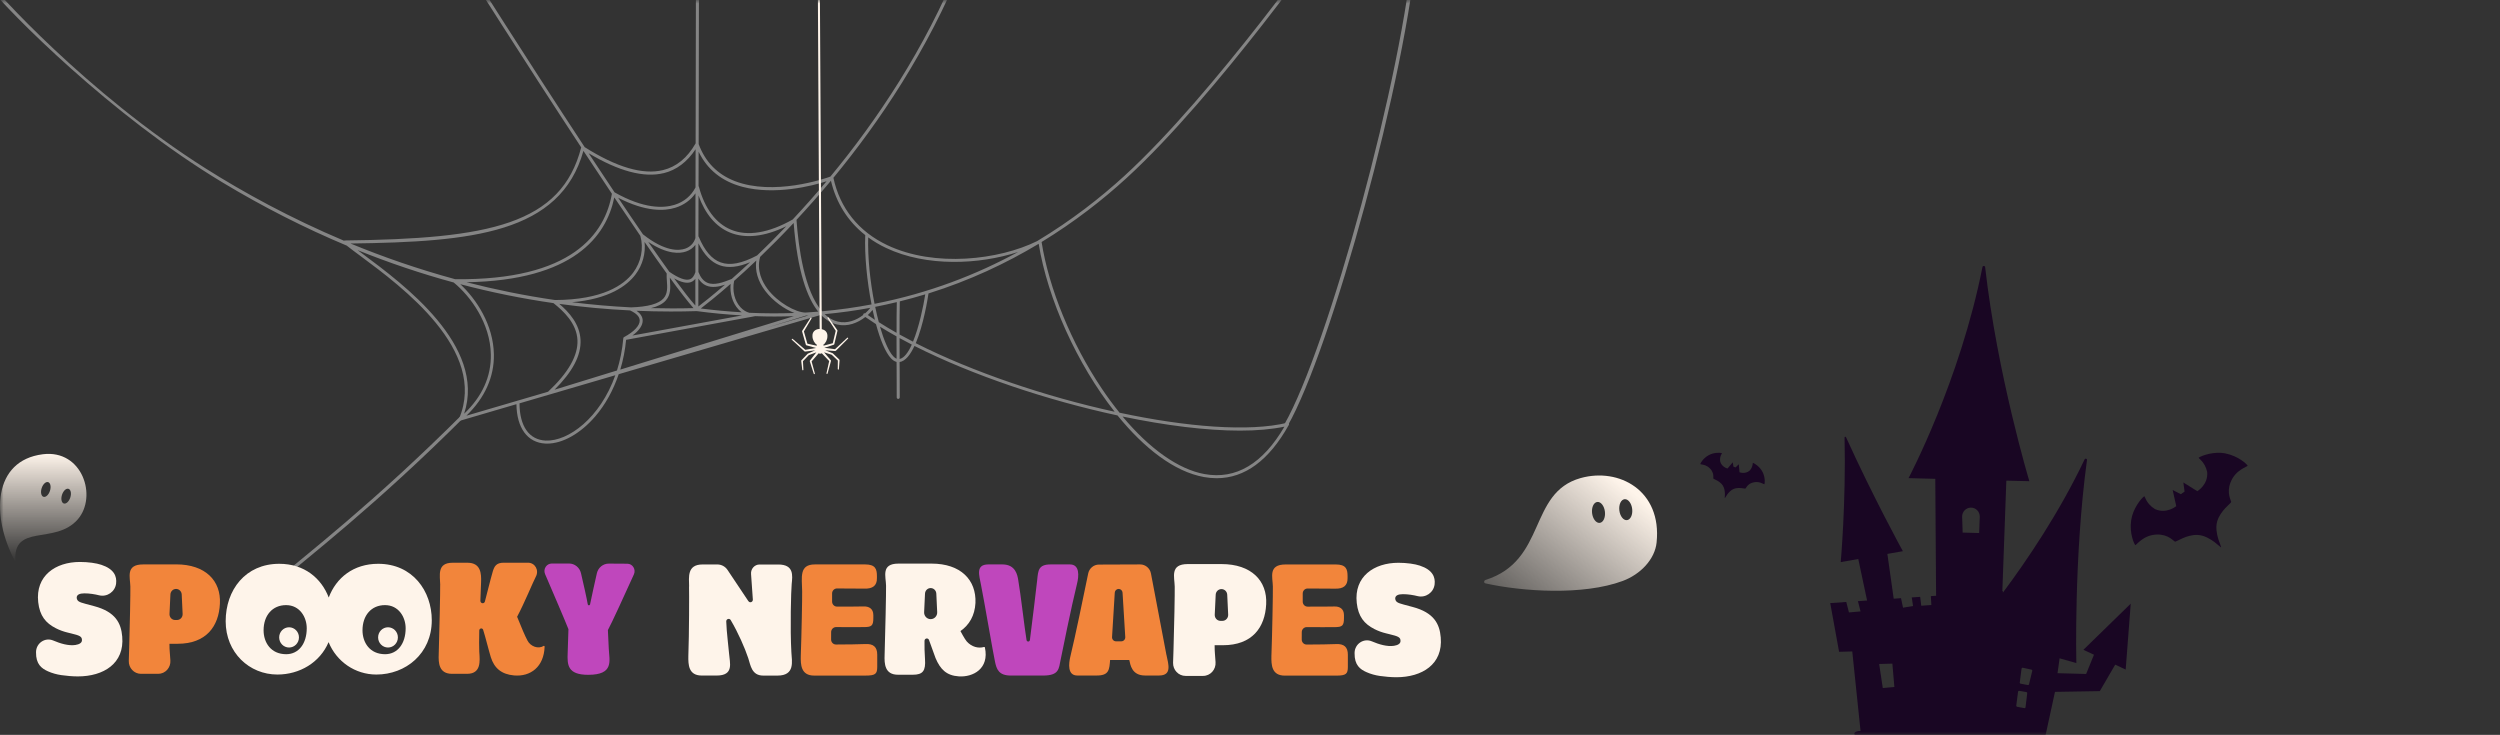 <svg width="347" height="102" viewBox="0 0 347 102" fill="none" xmlns="http://www.w3.org/2000/svg">
<rect x="0" y="0" width="347" height="102" fill="#333333" stroke="none"/>
<mask id="mask0_1675_23598" style="mask-type:alpha" maskUnits="userSpaceOnUse" x="0" y="0" width="347" height="102">
<rect width="347" height="102" fill="#D9D9D9"/>
</mask>
<g mask="url(#mask0_1675_23598)">
<path d="M283.872 102.287L285.231 96.031L291.454 95.928L293.59 92.255L295.046 92.935L295.745 83.788L289.178 90.191L290.643 90.876L289.556 93.546L285.586 93.439L285.872 91.374L288.197 92.035C288.197 92.035 287.838 77.326 289.673 63.855C289.702 63.66 289.43 63.582 289.347 63.758C285.828 71.163 281.31 77.825 277.999 82.257L278.009 82.047H277.926L278.48 66.712L281.674 66.79C281.674 66.79 277.223 51.974 275.538 37.085C275.514 36.87 275.208 36.855 275.165 37.07C272.024 52.948 264.904 66.365 264.904 66.365L268.617 66.463L268.729 82.692L268 82.741L268.073 83.974L266.671 84.076L266.52 82.844L265.35 82.922L265.53 84.116L264.142 84.346L263.86 83.025L262.846 83.098L261.967 76.881L264.117 76.505C264.117 76.505 260.04 69.089 256.225 60.681C256.177 60.578 256.021 60.612 256.026 60.73C256.235 69.769 255.492 78.021 255.492 78.021L257.929 77.591L259.152 83.353L257.88 83.441L258.244 84.864L256.633 85.006L256.264 83.553L254.036 83.71L255.264 90.47L257.094 90.421L258.244 101.461C257.38 101.446 257.094 101.915 257.672 102.145L283.863 102.297L283.872 102.287ZM281.373 96.246L281.145 98.174C281.125 98.252 281.047 98.301 280.97 98.286L279.98 98.1C279.902 98.085 279.849 98.007 279.858 97.929L280.106 96.016C280.115 95.928 280.203 95.87 280.285 95.889L281.256 96.06C281.344 96.08 281.392 96.163 281.373 96.246ZM280.771 92.685L281.965 92.945C282.047 92.964 282.101 93.047 282.076 93.13L281.63 94.97C281.61 95.048 281.533 95.097 281.455 95.082L280.465 94.896C280.387 94.882 280.334 94.808 280.344 94.725L280.591 92.813C280.601 92.725 280.688 92.666 280.776 92.68L280.771 92.685ZM272.345 71.736C272.32 71.046 272.864 70.469 273.548 70.459C274.252 70.444 274.82 71.031 274.791 71.74L274.708 73.986L272.417 73.922L272.345 71.736ZM262.661 92.108L262.938 95.356L261.331 95.498L260.827 92.162L262.661 92.113V92.108Z" fill="#190623"/>
<path opacity="0.4" d="M178.911 58.914C178.911 58.914 178.911 58.88 178.911 58.869C178.911 58.858 178.911 58.846 178.911 58.841C178.911 58.824 178.899 58.807 178.888 58.79C178.888 58.784 178.883 58.773 178.877 58.767C178.871 58.756 178.86 58.751 178.854 58.745C178.843 58.734 178.832 58.722 178.815 58.711C178.804 58.711 178.792 58.706 178.787 58.7C178.77 58.7 178.759 58.689 178.742 58.683C178.725 58.683 178.702 58.683 178.685 58.683C178.68 58.683 178.674 58.683 178.663 58.683C178.663 58.683 178.663 58.683 178.657 58.683C173.353 59.968 164.702 59.269 155.396 57.285C154.545 56.237 153.711 55.104 152.899 53.892C148.695 47.619 145.589 40.038 144.574 33.59C149.185 30.778 153.125 27.683 156.399 24.685C168.889 13.249 184.729 -9.264 184.785 -9.388C184.836 -9.495 184.785 -9.619 184.684 -9.67C184.576 -9.72 184.452 -9.67 184.402 -9.568C184.345 -9.444 168.534 13.001 156.101 24.381C152.753 27.447 148.706 30.609 143.96 33.461C138.696 36.07 129.745 37.152 123.168 34.035C119.172 32.142 116.585 28.907 115.677 24.679C122.041 16.969 128.748 7.021 133.561 -4.838C133.606 -4.945 133.556 -5.069 133.443 -5.114C133.336 -5.159 133.212 -5.109 133.167 -4.996C128.348 6.874 121.624 16.817 115.26 24.51C114.437 24.814 107.375 27.216 101.998 25.136C99.574 24.2 97.889 22.47 96.976 20.001L97.027 -7.786C97.027 -7.904 96.931 -8 96.818 -8C96.7 -8 96.61 -7.904 96.604 -7.791L96.553 19.9C95.381 21.934 93.899 23.146 92.027 23.608C89.237 24.296 85.579 23.219 81.155 20.424C72.988 8.007 64.906 -4.804 64.759 -5.035C64.697 -5.131 64.567 -5.165 64.466 -5.103C64.37 -5.041 64.336 -4.911 64.398 -4.81C64.545 -4.579 72.543 8.097 80.67 20.458C77.909 31.161 67.882 33.151 47.844 33.376C47.805 33.376 47.771 33.393 47.743 33.41C40.292 30.27 33.838 26.725 28.546 23.383C12.009 12.928 -0.981 -1.632 -1.342 -2.337C-1.359 -2.415 -1.415 -2.483 -1.5 -2.5C-1.612 -2.528 -1.725 -2.461 -1.759 -2.348C-1.787 -2.241 -1.781 -2.162 -1.336 -1.609C1.211 1.575 15.255 15.92 30.891 25.327C36.544 28.732 42.293 31.651 48.126 34.092C48.656 34.515 49.327 35.011 50.088 35.574C55.803 39.813 67.695 48.633 63.728 58.08C63.728 58.091 63.728 58.097 63.728 58.108C63.728 58.119 63.722 58.131 63.716 58.142C63.716 58.142 63.716 58.148 63.716 58.153C63.716 58.164 63.716 58.181 63.716 58.193C63.716 58.204 63.716 58.209 63.716 58.221C63.716 58.221 63.716 58.226 63.716 58.232C63.716 58.249 63.728 58.26 63.739 58.272C63.739 58.283 63.745 58.288 63.756 58.3C63.761 58.305 63.773 58.311 63.778 58.317C63.784 58.322 63.79 58.328 63.801 58.334C63.801 58.334 63.801 58.334 63.806 58.334C63.812 58.334 63.818 58.345 63.829 58.35C63.857 58.362 63.885 58.367 63.914 58.367C63.931 58.367 63.953 58.367 63.97 58.362L71.68 56.102C71.725 59.41 73.213 61.445 75.705 61.569C75.784 61.569 75.862 61.574 75.941 61.574C78.094 61.574 80.569 60.182 82.615 57.804C84.029 56.158 85.129 54.151 85.878 51.936L113.733 43.769C113.795 43.752 113.84 43.707 113.862 43.657C113.879 43.657 113.891 43.657 113.907 43.657C114.668 44.463 115.452 44.874 116.179 45.043C117.65 45.393 119.07 44.818 120.107 44C120.581 44.333 121.077 44.66 121.584 44.987C122.176 47.168 122.903 48.932 123.686 49.755C123.934 50.014 124.188 50.172 124.442 50.234C124.442 50.685 124.447 51.119 124.453 51.536C124.464 53.176 124.475 54.523 124.464 55.155C124.464 55.273 124.554 55.369 124.673 55.369C124.791 55.369 124.881 55.273 124.887 55.16C124.893 54.529 124.887 53.182 124.876 51.536C124.876 51.125 124.87 50.696 124.864 50.251C125.682 50.127 126.364 49.225 126.927 48.019C134.982 52.094 145.38 55.572 155.109 57.663C158.784 62.189 162.983 65.469 167.103 66.213C167.706 66.32 168.298 66.376 168.873 66.376C172.778 66.376 176.132 63.908 178.871 59.01C178.871 59.01 178.871 59.01 178.871 59.004C178.871 58.993 178.871 58.987 178.883 58.976C178.888 58.959 178.894 58.948 178.899 58.931L178.911 58.914ZM141.3 34.982C135.59 38.094 128.956 40.692 121.387 42.169C120.784 39.148 120.423 35.743 120.508 32.948C121.263 33.5 122.086 33.99 122.982 34.413C128.607 37.079 135.928 36.73 141.305 34.977L141.3 34.982ZM124.893 41.831C126.099 41.532 127.277 41.205 128.426 40.855C128.167 42.495 127.57 45.37 126.724 47.422C126.087 47.095 125.462 46.762 124.859 46.43C124.859 44.677 124.864 43.025 124.893 41.831ZM124.436 46.193C123.574 45.708 122.756 45.212 121.979 44.716C121.798 44.045 121.629 43.33 121.477 42.591C122.497 42.394 123.489 42.169 124.475 41.932C124.447 43.065 124.442 44.581 124.442 46.193H124.436ZM120.096 32.638C119.983 35.388 120.333 39.007 120.97 42.253C118.76 42.67 116.472 42.997 114.099 43.206C111.653 40.41 110.83 34.379 110.554 30.513C112.098 28.856 113.699 27.047 115.333 25.085C116.066 28.179 117.689 30.738 120.096 32.632V32.638ZM64.737 57.697C67.29 55.239 68.609 52.314 68.552 49.186C68.479 45.099 66.14 41.543 63.891 39.446C68.163 40.574 72.475 41.447 76.821 42.073C78.224 43.178 80.05 44.897 80.152 47.219C80.242 49.349 78.872 51.756 76.071 54.371L64.737 57.697ZM86.617 46.79C86.617 46.79 86.617 46.79 86.611 46.796C86.572 46.819 86.543 46.852 86.526 46.892C86.526 46.898 86.526 46.903 86.526 46.909C86.526 46.926 86.515 46.937 86.515 46.954C86.374 48.566 86.064 50.059 85.636 51.423L76.973 54.089C79.492 51.581 80.676 49.321 80.58 47.196C80.484 44.998 78.991 43.335 77.632 42.18C80.89 42.625 84.159 42.929 87.451 43.087C88.319 43.482 88.77 43.944 88.792 44.463C88.82 45.178 88.009 46.046 86.628 46.785L86.617 46.79ZM92.991 38.962C92.98 38.815 92.974 38.674 92.969 38.533C94.304 40.371 95.432 41.831 96.255 42.766C94.259 42.822 92.298 42.817 90.359 42.766C91.306 42.535 91.977 42.191 92.411 41.706C93.132 40.906 93.059 39.875 92.991 38.962ZM93.566 38.64C94.541 39.181 95.296 39.362 95.866 39.17C96.147 39.074 96.35 38.9 96.514 38.697V42.411C95.753 41.549 94.75 40.252 93.566 38.64ZM96.937 38.674C97.23 39.119 97.579 39.446 98.002 39.627C98.825 39.987 99.76 39.807 100.634 39.514C98.825 41.075 97.511 42.101 96.931 42.541V38.674H96.937ZM101.412 39.401C101.277 40.731 101.665 42.045 102.483 42.929C102.629 43.087 102.787 43.228 102.951 43.347C101.096 43.239 99.208 43.065 97.269 42.817C97.951 42.298 99.411 41.148 101.412 39.401ZM101.541 38.725L101.429 38.77C100.409 39.17 99.14 39.666 98.177 39.243C97.647 39.007 97.241 38.522 96.942 37.755V33.776C97.754 35.394 98.723 36.403 99.907 36.825C101.074 37.237 102.432 37.102 104.117 36.391C103.193 37.259 102.331 38.037 101.541 38.736V38.725ZM96.519 37.784C96.328 38.342 96.08 38.657 95.736 38.77C95.15 38.967 94.197 38.618 92.907 37.727C92.01 36.482 91.024 35.084 89.976 33.573C92.647 35.366 94.395 35.202 95.24 34.904C95.77 34.723 96.204 34.402 96.519 33.985V37.784ZM92.535 37.947C92.518 38.285 92.535 38.646 92.563 38.995C92.625 39.863 92.692 40.76 92.089 41.425C91.407 42.18 89.931 42.586 87.597 42.665C84.802 42.524 82.068 42.281 79.397 41.949C84.537 41.498 87.022 39.672 88.206 38.099C89.198 36.786 89.638 35.157 89.463 33.585C90.556 35.174 91.593 36.639 92.529 37.941L92.535 37.947ZM89.204 44.457C89.187 43.961 88.894 43.521 88.358 43.138C89.931 43.2 91.509 43.239 93.087 43.239C94.287 43.239 95.499 43.223 96.706 43.183C98.853 43.471 100.95 43.662 102.996 43.781C98.836 44.541 90.72 46.029 87.778 46.571C88.719 45.889 89.232 45.145 89.204 44.457ZM104.01 43.414C103.571 43.301 103.148 43.042 102.787 42.653C101.953 41.752 101.615 40.348 101.897 38.984C102.827 38.161 103.864 37.22 104.974 36.16C104.771 37.575 105.188 39.018 106.203 40.365C107.285 41.797 108.886 42.907 110.255 43.442C108.232 43.516 106.152 43.51 104.016 43.414H104.01ZM105.098 35.45C102.956 36.577 101.35 36.893 100.042 36.425C98.802 35.986 97.805 34.819 96.982 32.858C96.976 32.841 96.954 32.829 96.942 32.812L96.954 27.137C97.867 29.695 99.355 31.465 101.305 32.271C103.469 33.162 106.152 32.858 109.134 31.403C107.713 32.897 106.355 34.238 105.092 35.45H105.098ZM96.519 33.055C96.3 33.748 95.809 34.267 95.099 34.515C94.231 34.813 92.32 34.954 89.243 32.525C88.144 30.93 86.989 29.222 85.799 27.447C89.615 29.425 92.219 29.312 93.758 28.828C94.924 28.461 95.866 27.779 96.531 26.832L96.519 33.049V33.055ZM88.882 32.745C89.367 34.464 88.989 36.374 87.873 37.857C86.577 39.57 83.646 41.611 77.046 41.645C72.779 41.025 68.676 40.185 64.759 39.176C79.599 38.928 84.159 32.812 85.264 27.402C86.515 29.267 87.733 31.065 88.888 32.75L88.882 32.745ZM86.904 47.168C88.448 46.886 101.502 44.485 104.827 43.882C104.827 43.882 104.827 43.882 104.833 43.882C105.74 43.916 106.642 43.933 107.527 43.933C108.412 43.933 109.308 43.91 110.188 43.882L86.098 51.299C86.493 49.98 86.769 48.6 86.904 47.174V47.168ZM111.783 43.386C110.441 43.352 107.972 42.017 106.541 40.117C105.786 39.114 104.991 37.524 105.504 35.659C106.947 34.272 108.519 32.7 110.159 30.947C110.684 37.727 112.053 41.368 113.569 43.257C112.977 43.307 112.386 43.352 111.783 43.386ZM103.063 25.936C107.55 27.114 112.729 25.812 114.73 25.158C113.124 27.075 111.546 28.839 110.03 30.462C106.727 32.339 103.768 32.835 101.468 31.882C99.366 31.014 97.822 28.951 97.004 25.914C96.999 25.885 96.976 25.863 96.959 25.84L96.97 21.061C98.165 23.541 100.2 25.181 103.069 25.936H103.063ZM92.123 24.037C93.893 23.603 95.375 22.481 96.548 20.711L96.536 26.015C95.933 27.187 94.936 28.022 93.639 28.427C92.089 28.912 89.384 29.008 85.303 26.697C84.12 24.933 82.913 23.107 81.702 21.269C85.878 23.772 89.384 24.702 92.123 24.031V24.037ZM80.98 20.942C82.305 22.96 83.635 24.961 84.931 26.894C83.973 32.429 79.402 38.939 63.181 38.753C58.001 37.344 53.148 35.653 48.651 33.799C65.565 33.579 77.779 32.39 80.98 20.937V20.942ZM50.336 35.242C50.093 35.061 49.862 34.887 49.637 34.723C54.039 36.493 58.486 37.992 62.972 39.21C65.323 41.132 68.051 44.868 68.129 49.203C68.186 52.263 66.935 55.025 64.421 57.426C67.532 47.996 55.978 39.424 50.336 35.242ZM75.733 61.152C73.433 61.039 72.12 59.156 72.109 55.983L85.405 52.083C83.314 57.99 78.884 61.292 75.727 61.152H75.733ZM106.417 45.483L111.867 43.803C111.985 43.797 112.104 43.786 112.222 43.781L106.417 45.483ZM116.286 44.637C115.598 44.474 114.995 44.113 114.46 43.606C116.641 43.403 118.755 43.104 120.801 42.727C120.603 42.986 120.367 43.245 120.09 43.487C120 43.459 119.904 43.487 119.848 43.561C119.814 43.606 119.803 43.662 119.814 43.719C118.873 44.446 117.599 44.953 116.292 44.637H116.286ZM120.451 43.724C120.705 43.493 120.925 43.251 121.116 43.014C121.218 43.487 121.325 43.944 121.438 44.395C121.099 44.175 120.772 43.95 120.451 43.724ZM124.002 49.468C123.348 48.786 122.7 47.275 122.142 45.342C122.875 45.798 123.641 46.244 124.436 46.689C124.436 47.726 124.442 48.786 124.447 49.794C124.306 49.738 124.154 49.631 124.002 49.468ZM124.87 49.828C124.864 48.887 124.859 47.901 124.859 46.926C125.411 47.23 125.975 47.529 126.555 47.828C126.065 48.91 125.496 49.693 124.87 49.828ZM127.108 47.636C128.178 45.099 128.759 41.537 128.877 40.731C134.587 38.945 139.665 36.544 144.124 33.866C144.14 33.861 144.152 33.855 144.169 33.844C145.414 41.52 149.512 50.555 154.714 57.15C145.155 55.059 134.998 51.632 127.102 47.63L127.108 47.636ZM167.187 65.802C163.574 65.148 159.561 62.301 155.813 57.815C161.765 59.055 167.43 59.771 172.113 59.771C174.441 59.771 176.521 59.59 178.279 59.218C175.275 64.37 171.544 66.591 167.193 65.802H167.187Z" fill="white"/>
<path d="M64.5 57.5C52 70 42.7 77.1 37.5 81.5" stroke="#858585" stroke-width="0.45"/>
<path d="M188.016 90.647C188.016 90.647 188.016 90.625 188.016 90.614C188.037 89.361 189.288 88.536 190.412 89.019C191.408 89.448 192.548 89.779 193.481 89.638C194.053 89.551 194.366 89.323 194.387 89.025C194.435 88.455 194.075 88.319 192.861 88.026L192.4 87.912C191.838 87.777 191.292 87.582 190.772 87.316C189.362 86.6 188.53 85.596 188.318 83.691C187.91 80.029 190.709 78.114 194.101 78.114C195.267 78.114 196.386 78.277 197.08 78.51C198.856 79.101 199.242 80.111 199.126 81.103C198.988 82.254 197.87 83.013 196.767 82.742C196.174 82.595 195.453 82.471 194.721 82.471C194.08 82.471 193.635 82.65 193.656 83.105C193.725 83.534 193.921 83.675 194.875 83.925L196.073 84.245C199.062 85.037 199.82 86.627 199.974 88.466C200.308 92.21 197.382 94 193.815 94C193.057 94 192.209 93.919 191.52 93.821C190.884 93.729 190.258 93.555 189.67 93.295C188.795 92.909 187.99 92.329 188.016 90.658V90.647Z" fill="#FEF4EA"/>
<path d="M5.001 90.533C5.001 90.533 5.001 90.511 5.001 90.501C5.022 89.247 6.273 88.422 7.396 88.905C8.393 89.334 9.533 89.665 10.465 89.524C11.038 89.437 11.351 89.209 11.372 88.911C11.419 88.341 11.059 88.206 9.845 87.912L9.384 87.799C8.822 87.663 8.276 87.468 7.757 87.202C6.347 86.486 5.515 85.482 5.303 83.578C4.9 79.921 7.699 78 11.091 78C12.257 78 13.375 78.163 14.07 78.396C15.845 78.987 16.232 79.997 16.116 80.99C15.978 82.14 14.86 82.899 13.757 82.628C13.163 82.481 12.443 82.357 11.711 82.357C11.07 82.357 10.624 82.536 10.646 82.992C10.715 83.42 10.911 83.561 11.865 83.811L13.063 84.131C16.052 84.923 16.81 86.513 16.964 88.352C17.298 92.096 14.372 93.886 10.805 93.886C10.047 93.886 9.199 93.805 8.51 93.707C7.874 93.615 7.248 93.441 6.66 93.181C5.78 92.785 4.974 92.204 5.001 90.533Z" fill="#FEF4EA"/>
<path d="M61.101 81.169C61.08 79.877 60.613 78.103 62.829 78.109H64.891C66.751 78.109 66.82 79.628 66.773 80.805L66.677 83.388C66.672 83.572 66.815 83.73 66.995 83.73C67.138 83.73 67.266 83.632 67.303 83.491C67.626 82.303 68.034 80.561 68.389 79.351C68.612 78.581 68.898 78.103 69.916 78.103H73.282C74.278 78.103 74.856 79.167 74.368 80.051C73.902 80.957 72.863 83.545 71.776 85.607C72.375 87.104 72.884 88.303 73.218 88.916C73.631 89.719 74.713 90.132 75.434 89.66C75.502 89.616 75.593 89.671 75.593 89.752C75.502 92.562 73.637 93.946 71.358 93.751C69.598 93.599 68.601 92.731 68.124 91.212C67.859 90.371 67.361 88.336 67.059 87.414C67.022 87.3 66.916 87.224 66.799 87.224C66.651 87.224 66.529 87.349 66.523 87.5C66.502 88.748 66.486 89.855 66.523 90.468C66.614 91.76 66.81 93.528 64.817 93.528H62.755C60.894 93.528 60.847 91.987 60.894 90.805C60.984 87.788 61.117 82.048 61.096 81.163L61.101 81.169Z" fill="#F2853B"/>
<path d="M78.895 87.321C78.476 86.242 76.642 81.972 75.656 79.682C75.359 78.993 75.852 78.217 76.589 78.217H78.985C79.769 78.217 80.453 78.771 80.639 79.552C80.962 80.935 81.434 83.008 81.582 83.887C81.598 83.968 81.662 84.023 81.741 84.023C81.815 84.023 81.884 83.968 81.9 83.892C82.107 82.845 82.547 80.892 82.844 79.574C83.024 78.781 83.713 78.223 84.508 78.228L87.068 78.244C87.81 78.244 88.298 79.037 87.985 79.725C86.909 82.102 84.858 86.6 84.376 87.457C84.386 87.761 84.439 88.83 84.498 90.045C84.577 91.711 85.255 93.664 81.646 93.664C78.762 93.664 78.725 92.28 78.794 90.615C78.847 89.334 78.9 87.614 78.9 87.327L78.895 87.321Z" fill="#BF47BC"/>
<path d="M95.65 81.407C95.628 80.116 95.337 78.342 97.526 78.347H99.577C100.134 78.347 100.659 78.629 100.977 79.101L103.876 83.442C103.94 83.534 104.046 83.594 104.157 83.594C104.353 83.594 104.507 83.425 104.496 83.225C104.422 82.069 104.289 80.322 104.268 79.98C104.268 79.899 104.258 79.796 104.247 79.682C104.183 78.966 104.735 78.347 105.434 78.353C105.652 78.353 105.874 78.353 106.076 78.353H108.026C110.215 78.353 110.009 79.877 109.887 81.049C109.802 81.901 109.653 87.234 109.844 90.538C109.918 91.83 110.369 93.772 107.91 93.772H105.938C104.321 93.772 104.183 92.34 103.855 91.347C103.399 89.974 102.461 87.82 101.422 86.068C101.363 85.965 101.252 85.9 101.136 85.9C100.945 85.9 100.796 86.057 100.802 86.252C100.849 87.788 101.151 90.034 101.194 90.707C101.284 91.998 101.925 93.766 99.466 93.766H97.404C95.543 93.766 95.522 92.226 95.543 91.043C95.655 88.026 95.665 82.286 95.639 81.402L95.65 81.407Z" fill="#FEF4EA"/>
<path d="M111.339 82.058C111.307 80.111 110.899 78.336 113.12 78.342H120.079C121.5 78.342 121.717 78.977 121.717 79.953V80.246C121.739 81.288 121.118 81.744 119.968 81.7C119.396 81.684 117.477 81.678 116.173 81.678C115.797 81.678 115.495 81.988 115.495 82.373V83.501C115.495 83.887 115.797 84.196 116.173 84.196C117.297 84.196 119.512 84.196 119.889 84.174C120.62 84.153 121.219 84.494 121.219 85.379V85.813C121.219 86.876 120.933 87.017 120.021 87.039C119.534 87.055 117.201 87.044 116.046 87.039C115.675 87.039 115.367 87.343 115.362 87.728C115.362 88.064 115.357 88.439 115.357 88.764C115.357 89.15 115.664 89.464 116.041 89.459C117.44 89.453 119.454 89.432 120.074 89.394C121.251 89.323 121.76 89.822 121.76 90.869V92.546C121.76 93.544 121.516 93.772 120.101 93.772H113.009C111.148 93.772 111.127 92.231 111.148 91.049C111.259 88.032 111.355 82.948 111.339 82.064V82.058Z" fill="#F2853B"/>
<path d="M176.673 81.407C176.652 80.116 175.984 78.347 178.443 78.347H185.403C186.823 78.347 187.041 78.982 187.041 79.958V80.251C187.062 81.293 186.442 81.749 185.292 81.706C184.719 81.689 182.8 81.684 181.496 81.684C181.12 81.684 180.818 81.993 180.818 82.378V83.507C180.818 83.892 181.12 84.201 181.496 84.201C182.62 84.201 184.836 84.201 185.212 84.18C185.944 84.158 186.543 84.5 186.543 85.384V85.818C186.543 86.882 186.256 87.022 185.345 87.044C184.857 87.061 182.525 87.05 181.369 87.044C180.998 87.044 180.691 87.348 180.685 87.733C180.685 88.07 180.68 88.444 180.68 88.77C180.68 89.155 180.988 89.469 181.364 89.464C182.763 89.459 184.777 89.437 185.398 89.399C186.574 89.328 187.083 89.828 187.083 90.875V92.551C187.083 93.549 186.839 93.777 185.424 93.777H178.332C176.472 93.777 176.45 92.237 176.472 91.054C176.583 88.037 176.694 82.297 176.673 81.412V81.407Z" fill="#F2853B"/>
<path d="M136.167 81.201C135.923 79.883 135.366 78.342 137.184 78.342H139.135C140.974 78.342 141.218 79.839 141.329 80.496C141.69 82.557 142.209 87.218 142.485 88.846C142.506 88.96 142.601 89.046 142.718 89.046C142.835 89.046 142.935 88.954 142.951 88.835C143.253 86.469 143.9 81.179 143.964 80.496C144.096 79.204 144.117 78.342 145.824 78.342H148.506C149.879 78.342 149.768 79.931 149.481 81.065C148.708 84.196 147.398 90.658 147.223 91.542C146.958 92.834 147.022 93.767 144.764 93.767H140.312C138.626 93.767 138.319 92.904 138.096 91.792C137.873 90.815 136.569 83.171 136.167 81.201Z" fill="#BF47BC"/>
<path d="M52.488 78.255C49.058 78.255 46.663 80.192 45.629 82.937C44.611 80.268 42.252 78.255 38.76 78.255C34.074 78.255 31.323 81.874 31.323 86.23C31.323 90.587 34.604 93.626 38.505 93.626C41.585 93.626 44.415 91.96 45.608 89.128C46.705 91.83 49.291 93.626 52.239 93.626C56.299 93.626 59.93 90.728 59.93 86.089C59.93 82.031 57.274 78.255 52.493 78.255H52.488ZM39.729 90.804C37.583 90.804 36.586 89.166 36.586 87.489C36.586 85.411 37.816 83.99 39.708 83.99C41.6 83.99 42.576 85.65 42.576 87.207C42.576 89.323 41.463 90.804 39.724 90.804H39.729ZM53.458 90.804C51.311 90.804 50.315 89.166 50.315 87.489C50.315 85.411 51.544 83.99 53.437 83.99C55.329 83.99 56.304 85.65 56.304 87.207C56.304 89.323 55.191 90.804 53.452 90.804H53.458Z" fill="#FEF4EA"/>
<path d="M40.122 89.876C40.88 89.876 41.495 89.247 41.495 88.471C41.495 87.695 40.88 87.066 40.122 87.066C39.364 87.066 38.749 87.695 38.749 88.471C38.749 89.247 39.364 89.876 40.122 89.876Z" fill="#FEF4EA"/>
<path d="M53.855 89.876C54.614 89.876 55.228 89.247 55.228 88.471C55.228 87.695 54.614 87.066 53.855 87.066C53.097 87.066 52.482 87.695 52.482 88.471C52.482 89.247 53.097 89.876 53.855 89.876Z" fill="#FEF4EA"/>
<path d="M24.448 78.342H19.863C17.404 78.342 18.066 80.111 18.093 81.402C18.114 82.194 18.024 86.86 17.928 89.996C17.923 90.17 17.897 90.951 17.875 91.732C17.844 92.714 18.612 93.528 19.572 93.528H21.957C22.948 93.528 23.727 92.665 23.648 91.651C23.61 91.173 23.579 90.712 23.558 90.43C23.536 90.088 23.52 89.947 23.52 89.356H24.649C28.614 89.356 30.369 86.952 30.522 83.8C30.697 80.604 28.508 78.336 24.453 78.336L24.448 78.342ZM24.565 86.057H24.31C23.86 86.057 23.505 85.672 23.526 85.216L23.653 82.509C23.674 82.08 24.019 81.744 24.437 81.744C24.856 81.744 25.201 82.08 25.222 82.509L25.349 85.216C25.37 85.672 25.015 86.057 24.565 86.057Z" fill="#F2853B"/>
<path d="M169.549 78.293H164.863C162.351 78.293 163.029 80.1 163.051 81.424C163.072 82.232 162.982 87.001 162.881 90.208C162.876 90.387 162.849 91.184 162.823 91.982C162.791 92.986 163.575 93.816 164.556 93.816H166.989C168.001 93.816 168.796 92.931 168.717 91.9C168.68 91.412 168.643 90.94 168.627 90.653C168.606 90.305 168.59 90.159 168.59 89.556H169.745C173.8 89.556 175.586 87.099 175.745 83.876C175.926 80.61 173.683 78.293 169.544 78.293H169.549ZM169.406 86.176C168.95 86.176 168.584 85.786 168.606 85.314L168.738 82.547C168.759 82.107 169.109 81.765 169.538 81.765C169.968 81.765 170.318 82.107 170.339 82.547L170.471 85.314C170.493 85.78 170.127 86.176 169.671 86.176H169.406Z" fill="#FEF4EA"/>
<path d="M136.707 89.876C136.697 89.817 136.638 89.784 136.58 89.801C135.796 90.028 134.884 89.801 134.195 89.046C133.909 88.732 133.31 87.592 133.31 87.592C134.529 86.751 135.303 85.438 135.393 83.691C135.525 80.496 133.352 78.228 129.297 78.228H124.712C122.253 78.228 122.963 79.997 122.984 81.288C123.006 82.172 122.873 87.912 122.783 90.929C122.741 92.106 122.783 93.653 124.643 93.653H126.705C128.099 93.653 128.502 93.11 128.391 91.499C128.333 90.641 128.301 89.649 128.322 88.943C128.322 88.764 128.47 88.618 128.645 88.618C128.783 88.618 128.905 88.705 128.947 88.835L129.854 91.341C130.516 92.904 131.364 93.767 133.087 93.881C135.059 94.011 137.333 92.817 136.707 89.882V89.876ZM129.175 85.938C128.656 85.938 128.242 85.493 128.269 84.966L128.391 82.389C128.412 81.961 128.757 81.624 129.175 81.624C129.594 81.624 129.939 81.961 129.96 82.389L130.082 84.966C130.108 85.498 129.695 85.938 129.175 85.938Z" fill="#FEF4EA"/>
<path d="M161.901 90.907C161.604 89.356 160.3 82.481 159.754 79.606C159.616 78.868 158.98 78.336 158.248 78.342L152.529 78.364C151.808 78.364 151.188 78.884 151.04 79.606C150.489 82.292 149.19 88.607 148.586 91.038C148.305 92.172 148.167 93.772 149.54 93.761H152.243C153.95 93.761 153.976 92.937 154.082 91.607C154.082 91.618 156.733 91.618 156.743 91.607C156.897 92.264 157.077 93.761 158.938 93.761H160.867C162.706 93.761 162.176 92.22 161.906 90.902L161.901 90.907ZM154.893 89.014C154.581 89.014 154.331 88.743 154.353 88.422L154.729 82.264C154.745 81.972 154.983 81.744 155.27 81.744C155.556 81.744 155.794 81.972 155.81 82.264L156.187 88.422C156.208 88.743 155.959 89.014 155.646 89.014H154.893Z" fill="#F2853B"/>
<path d="M308.917 62.931C307.316 62.621 305.625 63.213 305.185 63.523C305.073 63.602 306.048 64.058 306.358 65.524C306.516 67.277 304.988 68.178 304.988 68.178L303.049 66.967L303.218 68.229L302.7 68.596L301.567 68.015L302.063 70.253C302.063 70.253 300.705 71.391 299.104 70.658C297.83 69.875 297.723 68.804 297.61 68.889C297.171 69.199 296.049 70.596 295.807 72.208C295.53 74.063 296.252 75.562 296.376 75.652C296.5 75.742 297.43 74.249 299.374 74.192C300.969 74.147 301.719 75.122 301.883 75.184C302.046 75.246 303.506 74.159 305.073 74.254C305.935 74.305 306.752 74.784 307.35 75.224C307.677 75.477 307.953 75.731 308.128 75.855C308.195 75.911 308.24 75.951 308.263 75.962C308.274 75.962 308.302 75.951 308.297 75.94C308.297 75.911 308.274 75.855 308.24 75.776C308.178 75.573 308.032 75.229 307.902 74.829C307.688 74.119 307.508 73.189 307.75 72.361C308.184 70.85 309.7 69.841 309.694 69.666C309.689 69.492 309.018 68.46 309.593 66.972C310.292 65.152 312.011 64.78 311.966 64.633C311.921 64.487 310.748 63.303 308.905 62.948L308.917 62.931Z" fill="#190623"/>
<path d="M244.646 65.517C244.291 64.802 243.564 64.323 243.31 64.244C243.248 64.221 243.355 64.734 242.882 65.292C242.245 65.873 241.445 65.546 241.445 65.546L241.343 64.435L240.904 64.875L240.61 64.785L240.503 64.17L239.782 65.027C239.782 65.027 238.937 64.835 238.751 63.996C238.677 63.269 239.061 62.913 238.999 62.891C238.745 62.812 237.877 62.789 237.178 63.173C236.366 63.612 236 64.334 236 64.413C236 64.492 236.857 64.407 237.454 65.145C237.945 65.754 237.787 66.329 237.809 66.414C237.832 66.498 238.689 66.74 239.117 67.377C239.354 67.727 239.41 68.189 239.416 68.55C239.416 68.753 239.399 68.933 239.399 69.04C239.399 69.08 239.399 69.113 239.399 69.125C239.399 69.13 239.416 69.136 239.421 69.13C239.432 69.119 239.449 69.097 239.472 69.057C239.534 68.972 239.624 68.815 239.737 68.646C239.951 68.353 240.255 68.009 240.65 67.856C241.366 67.58 242.206 67.868 242.273 67.811C242.341 67.755 242.544 67.191 243.288 66.977C244.201 66.712 244.855 67.27 244.9 67.208C244.945 67.146 245.058 66.34 244.652 65.523L244.646 65.517Z" fill="#190623"/>
<path d="M219.388 66.357C212.079 68.409 214.731 77.793 206.189 80.499C205.953 80.574 205.927 80.921 206.173 80.972C211.35 82.128 219.763 82.666 225.235 80.635C227.711 79.714 229.693 77.627 229.935 75.309C230.696 68.047 224.672 64.873 219.388 66.357ZM222.036 72.578C221.543 72.628 221.071 72.015 220.98 71.215C220.889 70.415 221.216 69.721 221.709 69.671C222.202 69.621 222.673 70.234 222.764 71.034C222.855 71.834 222.529 72.528 222.036 72.578ZM225.819 72.196C225.326 72.246 224.854 71.632 224.763 70.833C224.672 70.028 224.999 69.339 225.492 69.289C225.985 69.239 226.457 69.852 226.548 70.652C226.639 71.451 226.312 72.145 225.819 72.196Z" fill="url(#paint0_linear_1675_23598)"/>
<path d="M115.937 48.712C115.971 48.712 116.005 48.701 116.027 48.678L117.707 46.999C117.735 46.971 117.741 46.92 117.707 46.886C117.679 46.852 117.628 46.852 117.594 46.886L115.897 48.47L114.421 48.278H114.415C114.415 48.278 114.415 48.278 114.41 48.278L115.723 47.85C115.762 47.839 115.79 47.805 115.802 47.765L116.241 45.922C116.247 45.889 116.241 45.855 116.224 45.827L114.99 44.068C114.968 44.034 114.917 44.023 114.883 44.045C114.844 44.068 114.838 44.119 114.86 44.158L115.999 45.917L115.588 47.641L114.331 47.974C114.314 47.934 114.286 47.895 114.263 47.867C114.612 47.63 114.849 47.134 114.844 46.661C114.844 46.644 114.844 46.627 114.844 46.61C114.844 46.593 114.844 46.582 114.844 46.565C114.832 46.075 114.5 45.776 114.06 45.697L113.806 -0.109H113.525L113.767 45.669C113.722 45.669 113.671 45.669 113.626 45.669H113.609C113.124 45.742 112.758 46.069 112.769 46.593C112.769 46.61 112.769 46.621 112.769 46.638C112.769 46.655 112.769 46.672 112.769 46.689C112.781 47.162 113.04 47.647 113.401 47.873C113.378 47.906 113.356 47.94 113.339 47.985L112.065 47.703L111.58 46.001L112.645 44.198C112.668 44.158 112.657 44.113 112.617 44.091C112.578 44.068 112.533 44.079 112.504 44.113L111.343 45.922C111.343 45.922 111.321 45.984 111.332 46.018L111.851 47.844C111.862 47.884 111.89 47.918 111.935 47.929L113.271 48.301C113.265 48.301 113.26 48.301 113.254 48.301L111.783 48.554L110.024 47.044C109.991 47.016 109.94 47.016 109.912 47.05C109.884 47.083 109.884 47.134 109.912 47.162L111.665 48.769C111.665 48.769 111.721 48.803 111.755 48.797L113.147 48.628L112.138 49.079C112.138 49.079 112.11 49.096 112.099 49.107L111.236 50.009C111.236 50.009 111.202 50.071 111.208 50.105L111.355 51.328C111.355 51.367 111.394 51.401 111.439 51.401C111.484 51.401 111.518 51.361 111.512 51.316L111.45 50.138L112.256 49.293L113.31 48.904L112.42 50.048C112.397 50.082 112.392 50.121 112.403 50.161L112.95 51.88C112.961 51.919 113.006 51.942 113.046 51.931C113.091 51.919 113.113 51.874 113.102 51.835L112.651 50.161L113.615 49.056C113.615 49.056 113.615 49.056 113.615 49.05C113.615 49.05 113.615 49.039 113.62 49.034C113.688 49.073 113.767 49.096 113.846 49.096C113.925 49.096 114.004 49.067 114.071 49.028C114.071 49.034 114.077 49.045 114.083 49.05L115.092 50.116L114.714 51.807C114.703 51.846 114.731 51.891 114.77 51.903C114.815 51.914 114.855 51.891 114.866 51.846L115.34 50.11C115.351 50.076 115.34 50.037 115.317 50.003L114.376 48.898L115.447 49.242L116.292 50.048L116.281 51.226C116.281 51.266 116.315 51.305 116.354 51.305C116.399 51.305 116.439 51.277 116.439 51.232L116.534 50.003C116.534 49.969 116.523 49.935 116.501 49.913L115.599 49.045C115.588 49.034 115.576 49.028 115.559 49.022L114.534 48.617L115.931 48.724H115.937V48.712Z" fill="#FEF4EA"/>
<path d="M5.94 63.051C-0.955 63.919 -1.315 71.605 2.143 78C1.697 72.532 7.63 75.72 10.794 72.09C13.547 68.926 11.443 62.357 5.94 63.051ZM6.934 68.129C6.754 68.689 6.347 69.06 6.03 68.957C5.714 68.855 5.6 68.314 5.784 67.75C5.964 67.19 6.371 66.819 6.687 66.921C7.004 67.024 7.118 67.564 6.934 68.129ZM9.758 69.056C9.578 69.616 9.171 69.987 8.854 69.884C8.537 69.782 8.424 69.241 8.608 68.677C8.788 68.117 9.194 67.746 9.511 67.849C9.828 67.951 9.941 68.492 9.758 69.056Z" fill="url(#paint1_linear_1675_23598)"/>
<path d="M178.5 59C184.5 48.5 195 10.5 196.5 -8" stroke="#858585" stroke-width="0.5"/>
</g>
<defs>
<linearGradient id="paint0_linear_1675_23598" x1="223.684" y1="66" x2="207.306" y2="86.889" gradientUnits="userSpaceOnUse">
<stop stop-color="#FEF4EA"/>
<stop offset="1" stop-color="#FEF4EA" stop-opacity="0.1"/>
</linearGradient>
<linearGradient id="paint1_linear_1675_23598" x1="6" y1="63" x2="6" y2="78" gradientUnits="userSpaceOnUse">
<stop stop-color="#FEF4EA"/>
<stop offset="1" stop-color="#FEF4EA" stop-opacity="0"/>
</linearGradient>
</defs>
</svg>
